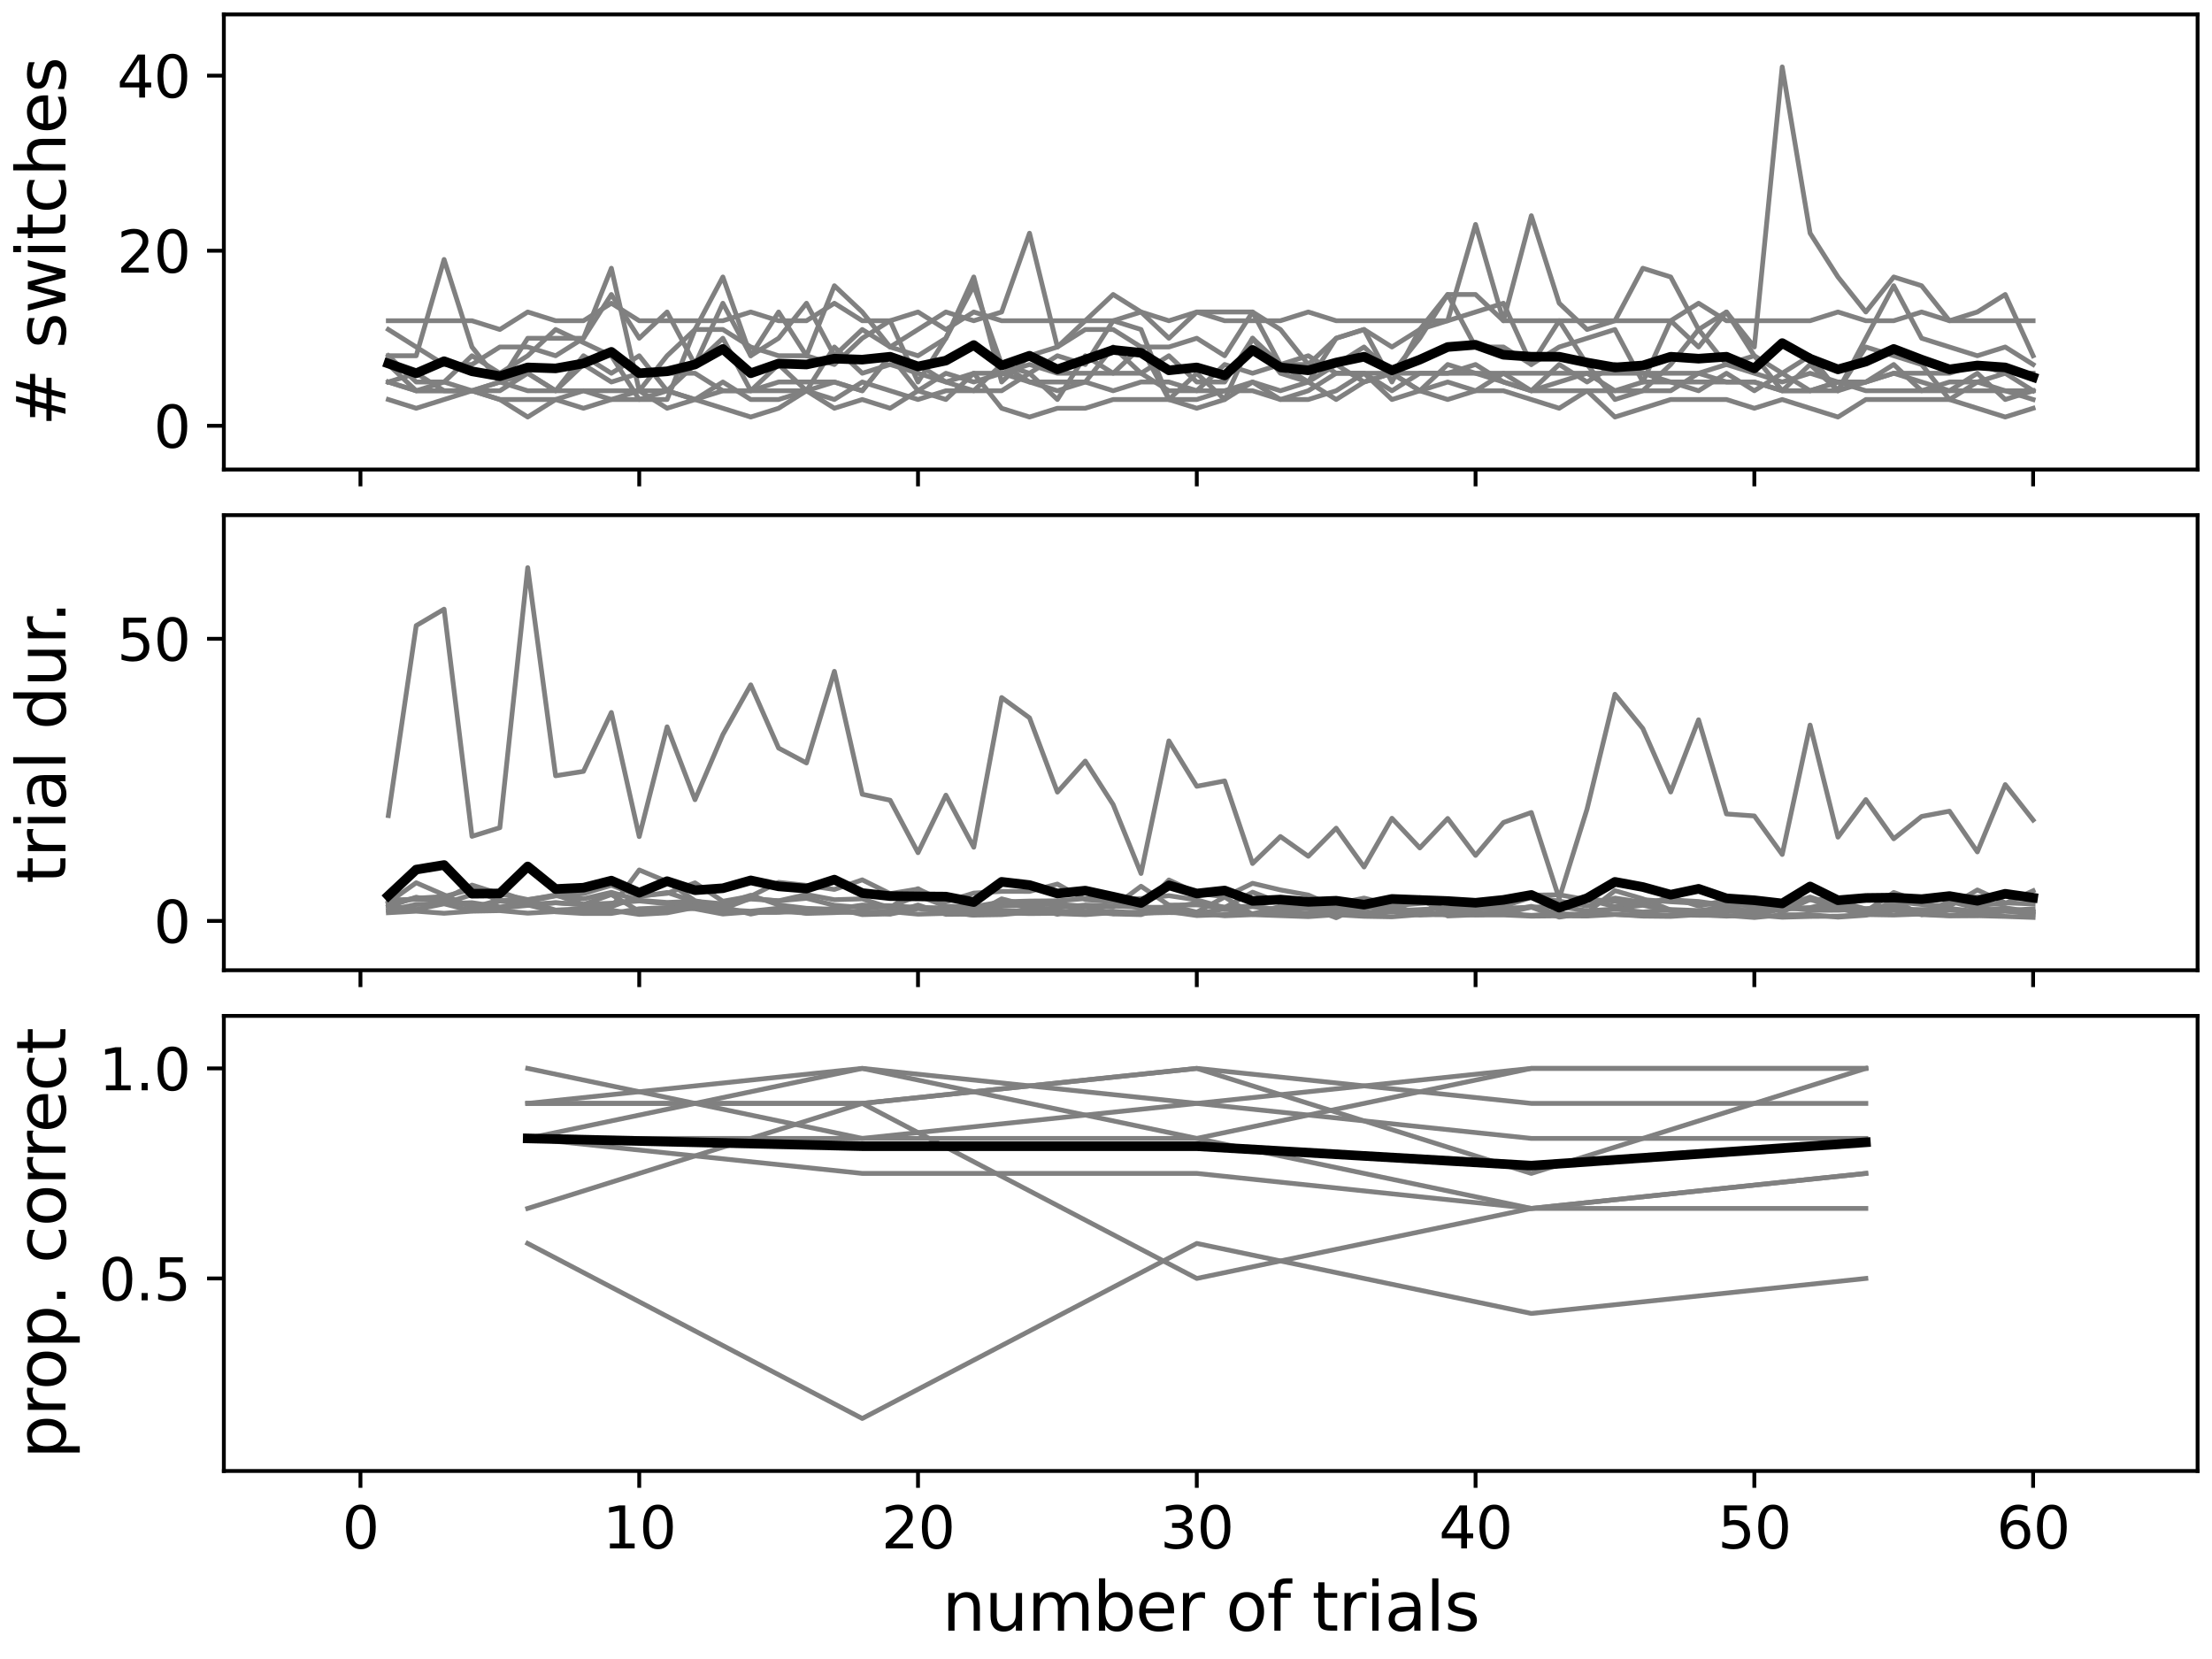<?xml version="1.0" encoding="utf-8" standalone="no"?>
<!DOCTYPE svg PUBLIC "-//W3C//DTD SVG 1.1//EN"
  "http://www.w3.org/Graphics/SVG/1.1/DTD/svg11.dtd">
<svg xmlns:xlink="http://www.w3.org/1999/xlink" width="460.8pt" height="345.6pt" viewBox="0 0 460.8 345.6" xmlns="http://www.w3.org/2000/svg" version="1.1">
 <defs>
  <style type="text/css">*{stroke-linejoin: round; stroke-linecap: butt}</style>
 </defs>
 <g id="figure_1">
  <g id="patch_1">
   <path d="M 0 345.6 
L 460.8 345.6 
L 460.8 0 
L 0 0 
z
" style="fill: #ffffff"/>
  </g>
  <g id="axes_1">
   <g id="patch_2">
    <path d="M 46.633 97.812 
L 457.8 97.812 
L 457.8 3 
L 46.633 3 
z
" style="fill: #ffffff"/>
   </g>
   <g id="matplotlib.axis_1">
    <g id="xtick_1">
     <g id="line2d_1">
      <defs>
       <path id="m49afbc1cdd" d="M 0 0 
L 0 3.5 
" style="stroke: #000000; stroke-width: 0.8"/>
      </defs>
      <g>
       <use xlink:href="#m49afbc1cdd" x="75.09" y="97.812" style="stroke: #000000; stroke-width: 0.8"/>
      </g>
     </g>
    </g>
    <g id="xtick_2">
     <g id="line2d_2">
      <g>
       <use xlink:href="#m49afbc1cdd" x="133.164" y="97.812" style="stroke: #000000; stroke-width: 0.8"/>
      </g>
     </g>
    </g>
    <g id="xtick_3">
     <g id="line2d_3">
      <g>
       <use xlink:href="#m49afbc1cdd" x="191.238" y="97.812" style="stroke: #000000; stroke-width: 0.8"/>
      </g>
     </g>
    </g>
    <g id="xtick_4">
     <g id="line2d_4">
      <g>
       <use xlink:href="#m49afbc1cdd" x="249.313" y="97.812" style="stroke: #000000; stroke-width: 0.8"/>
      </g>
     </g>
    </g>
    <g id="xtick_5">
     <g id="line2d_5">
      <g>
       <use xlink:href="#m49afbc1cdd" x="307.387" y="97.812" style="stroke: #000000; stroke-width: 0.8"/>
      </g>
     </g>
    </g>
    <g id="xtick_6">
     <g id="line2d_6">
      <g>
       <use xlink:href="#m49afbc1cdd" x="365.462" y="97.812" style="stroke: #000000; stroke-width: 0.8"/>
      </g>
     </g>
    </g>
    <g id="xtick_7">
     <g id="line2d_7">
      <g>
       <use xlink:href="#m49afbc1cdd" x="423.536" y="97.812" style="stroke: #000000; stroke-width: 0.8"/>
      </g>
     </g>
    </g>
   </g>
   <g id="matplotlib.axis_2">
    <g id="ytick_1">
     <g id="line2d_8">
      <defs>
       <path id="m94f5473ba2" d="M 0 0 
L -3.5 0 
" style="stroke: #000000; stroke-width: 0.8"/>
      </defs>
      <g>
       <use xlink:href="#m94f5473ba2" x="46.633" y="88.696" style="stroke: #000000; stroke-width: 0.8"/>
      </g>
     </g>
     <g id="text_1">
      <!-- 0 -->
      <g transform="translate(31.998 93.255) scale(0.12 -0.12)">
       <defs>
        <path id="DejaVuSans-30" d="M 2034 4250 
Q 1547 4250 1301 3770 
Q 1056 3291 1056 2328 
Q 1056 1369 1301 889 
Q 1547 409 2034 409 
Q 2525 409 2770 889 
Q 3016 1369 3016 2328 
Q 3016 3291 2770 3770 
Q 2525 4250 2034 4250 
z
M 2034 4750 
Q 2819 4750 3233 4129 
Q 3647 3509 3647 2328 
Q 3647 1150 3233 529 
Q 2819 -91 2034 -91 
Q 1250 -91 836 529 
Q 422 1150 422 2328 
Q 422 3509 836 4129 
Q 1250 4750 2034 4750 
z
" transform="scale(0.016)"/>
       </defs>
       <use xlink:href="#DejaVuSans-30"/>
      </g>
     </g>
    </g>
    <g id="ytick_2">
     <g id="line2d_9">
      <g>
       <use xlink:href="#m94f5473ba2" x="46.633" y="52.229" style="stroke: #000000; stroke-width: 0.8"/>
      </g>
     </g>
     <g id="text_2">
      <!-- 20 -->
      <g transform="translate(24.363 56.789) scale(0.12 -0.12)">
       <defs>
        <path id="DejaVuSans-32" d="M 1228 531 
L 3431 531 
L 3431 0 
L 469 0 
L 469 531 
Q 828 903 1448 1529 
Q 2069 2156 2228 2338 
Q 2531 2678 2651 2914 
Q 2772 3150 2772 3378 
Q 2772 3750 2511 3984 
Q 2250 4219 1831 4219 
Q 1534 4219 1204 4116 
Q 875 4013 500 3803 
L 500 4441 
Q 881 4594 1212 4672 
Q 1544 4750 1819 4750 
Q 2544 4750 2975 4387 
Q 3406 4025 3406 3419 
Q 3406 3131 3298 2873 
Q 3191 2616 2906 2266 
Q 2828 2175 2409 1742 
Q 1991 1309 1228 531 
z
" transform="scale(0.016)"/>
       </defs>
       <use xlink:href="#DejaVuSans-32"/>
       <use xlink:href="#DejaVuSans-30" x="63.623"/>
      </g>
     </g>
    </g>
    <g id="ytick_3">
     <g id="line2d_10">
      <g>
       <use xlink:href="#m94f5473ba2" x="46.633" y="15.763" style="stroke: #000000; stroke-width: 0.8"/>
      </g>
     </g>
     <g id="text_3">
      <!-- 40 -->
      <g transform="translate(24.363 20.322) scale(0.12 -0.12)">
       <defs>
        <path id="DejaVuSans-34" d="M 2419 4116 
L 825 1625 
L 2419 1625 
L 2419 4116 
z
M 2253 4666 
L 3047 4666 
L 3047 1625 
L 3713 1625 
L 3713 1100 
L 3047 1100 
L 3047 0 
L 2419 0 
L 2419 1100 
L 313 1100 
L 313 1709 
L 2253 4666 
z
" transform="scale(0.016)"/>
       </defs>
       <use xlink:href="#DejaVuSans-34"/>
       <use xlink:href="#DejaVuSans-30" x="63.623"/>
      </g>
     </g>
    </g>
    <g id="text_4">
     <!-- # switches -->
     <g transform="translate(13.638 88.796) rotate(-90) scale(0.14 -0.14)">
      <defs>
       <path id="DejaVuSans-23" d="M 3272 2816 
L 2363 2816 
L 2100 1772 
L 3016 1772 
L 3272 2816 
z
M 2803 4594 
L 2478 3297 
L 3391 3297 
L 3719 4594 
L 4219 4594 
L 3897 3297 
L 4872 3297 
L 4872 2816 
L 3775 2816 
L 3519 1772 
L 4513 1772 
L 4513 1294 
L 3397 1294 
L 3072 0 
L 2572 0 
L 2894 1294 
L 1978 1294 
L 1656 0 
L 1153 0 
L 1478 1294 
L 494 1294 
L 494 1772 
L 1594 1772 
L 1856 2816 
L 850 2816 
L 850 3297 
L 1978 3297 
L 2297 4594 
L 2803 4594 
z
" transform="scale(0.016)"/>
       <path id="DejaVuSans-20" transform="scale(0.016)"/>
       <path id="DejaVuSans-73" d="M 2834 3397 
L 2834 2853 
Q 2591 2978 2328 3040 
Q 2066 3103 1784 3103 
Q 1356 3103 1142 2972 
Q 928 2841 928 2578 
Q 928 2378 1081 2264 
Q 1234 2150 1697 2047 
L 1894 2003 
Q 2506 1872 2764 1633 
Q 3022 1394 3022 966 
Q 3022 478 2636 193 
Q 2250 -91 1575 -91 
Q 1294 -91 989 -36 
Q 684 19 347 128 
L 347 722 
Q 666 556 975 473 
Q 1284 391 1588 391 
Q 1994 391 2212 530 
Q 2431 669 2431 922 
Q 2431 1156 2273 1281 
Q 2116 1406 1581 1522 
L 1381 1569 
Q 847 1681 609 1914 
Q 372 2147 372 2553 
Q 372 3047 722 3315 
Q 1072 3584 1716 3584 
Q 2034 3584 2315 3537 
Q 2597 3491 2834 3397 
z
" transform="scale(0.016)"/>
       <path id="DejaVuSans-77" d="M 269 3500 
L 844 3500 
L 1563 769 
L 2278 3500 
L 2956 3500 
L 3675 769 
L 4391 3500 
L 4966 3500 
L 4050 0 
L 3372 0 
L 2619 2869 
L 1863 0 
L 1184 0 
L 269 3500 
z
" transform="scale(0.016)"/>
       <path id="DejaVuSans-69" d="M 603 3500 
L 1178 3500 
L 1178 0 
L 603 0 
L 603 3500 
z
M 603 4863 
L 1178 4863 
L 1178 4134 
L 603 4134 
L 603 4863 
z
" transform="scale(0.016)"/>
       <path id="DejaVuSans-74" d="M 1172 4494 
L 1172 3500 
L 2356 3500 
L 2356 3053 
L 1172 3053 
L 1172 1153 
Q 1172 725 1289 603 
Q 1406 481 1766 481 
L 2356 481 
L 2356 0 
L 1766 0 
Q 1100 0 847 248 
Q 594 497 594 1153 
L 594 3053 
L 172 3053 
L 172 3500 
L 594 3500 
L 594 4494 
L 1172 4494 
z
" transform="scale(0.016)"/>
       <path id="DejaVuSans-63" d="M 3122 3366 
L 3122 2828 
Q 2878 2963 2633 3030 
Q 2388 3097 2138 3097 
Q 1578 3097 1268 2742 
Q 959 2388 959 1747 
Q 959 1106 1268 751 
Q 1578 397 2138 397 
Q 2388 397 2633 464 
Q 2878 531 3122 666 
L 3122 134 
Q 2881 22 2623 -34 
Q 2366 -91 2075 -91 
Q 1284 -91 818 406 
Q 353 903 353 1747 
Q 353 2603 823 3093 
Q 1294 3584 2113 3584 
Q 2378 3584 2631 3529 
Q 2884 3475 3122 3366 
z
" transform="scale(0.016)"/>
       <path id="DejaVuSans-68" d="M 3513 2113 
L 3513 0 
L 2938 0 
L 2938 2094 
Q 2938 2591 2744 2837 
Q 2550 3084 2163 3084 
Q 1697 3084 1428 2787 
Q 1159 2491 1159 1978 
L 1159 0 
L 581 0 
L 581 4863 
L 1159 4863 
L 1159 2956 
Q 1366 3272 1645 3428 
Q 1925 3584 2291 3584 
Q 2894 3584 3203 3211 
Q 3513 2838 3513 2113 
z
" transform="scale(0.016)"/>
       <path id="DejaVuSans-65" d="M 3597 1894 
L 3597 1613 
L 953 1613 
Q 991 1019 1311 708 
Q 1631 397 2203 397 
Q 2534 397 2845 478 
Q 3156 559 3463 722 
L 3463 178 
Q 3153 47 2828 -22 
Q 2503 -91 2169 -91 
Q 1331 -91 842 396 
Q 353 884 353 1716 
Q 353 2575 817 3079 
Q 1281 3584 2069 3584 
Q 2775 3584 3186 3129 
Q 3597 2675 3597 1894 
z
M 3022 2063 
Q 3016 2534 2758 2815 
Q 2500 3097 2075 3097 
Q 1594 3097 1305 2825 
Q 1016 2553 972 2059 
L 3022 2063 
z
" transform="scale(0.016)"/>
      </defs>
      <use xlink:href="#DejaVuSans-23"/>
      <use xlink:href="#DejaVuSans-20" x="83.789"/>
      <use xlink:href="#DejaVuSans-73" x="115.576"/>
      <use xlink:href="#DejaVuSans-77" x="167.676"/>
      <use xlink:href="#DejaVuSans-69" x="249.463"/>
      <use xlink:href="#DejaVuSans-74" x="277.246"/>
      <use xlink:href="#DejaVuSans-63" x="316.455"/>
      <use xlink:href="#DejaVuSans-68" x="371.436"/>
      <use xlink:href="#DejaVuSans-65" x="434.814"/>
      <use xlink:href="#DejaVuSans-73" x="496.338"/>
     </g>
    </g>
   </g>
   <g id="line2d_11">
    <path d="M 80.897 79.579 
L 86.705 81.402 
L 92.512 79.579 
L 98.32 81.402 
L 104.127 83.226 
L 109.934 83.226 
L 115.742 83.226 
L 121.549 81.402 
L 127.357 83.226 
L 133.164 83.226 
L 138.972 81.402 
L 144.779 83.226 
L 150.586 79.579 
L 156.394 83.226 
L 162.201 83.226 
L 168.009 81.402 
L 173.816 83.226 
L 179.624 79.579 
L 185.431 81.402 
L 191.238 83.226 
L 197.046 81.402 
L 202.853 81.402 
L 208.661 81.402 
L 214.468 77.756 
L 220.276 83.226 
L 226.083 74.109 
L 231.891 77.756 
L 237.698 72.286 
L 243.505 83.226 
L 249.313 83.226 
L 255.12 81.402 
L 260.928 81.402 
L 266.735 83.226 
L 272.543 81.402 
L 278.35 77.756 
L 284.157 77.756 
L 289.965 81.402 
L 295.772 77.756 
L 301.58 77.756 
L 307.387 75.932 
L 313.195 79.579 
L 319.002 81.402 
L 324.809 75.932 
L 330.617 79.579 
L 336.424 75.932 
L 342.232 77.756 
L 348.039 79.579 
L 353.847 79.579 
L 359.654 79.579 
L 365.462 79.579 
L 371.269 81.402 
L 377.076 81.402 
L 382.884 81.402 
L 388.691 79.579 
L 394.499 77.756 
L 400.306 79.579 
L 406.114 81.402 
L 411.921 77.756 
L 417.728 83.226 
L 423.536 81.402 
" clip-path="url(#pf8bddb7f54)" style="fill: none; stroke: #808080; stroke-linecap: square"/>
   </g>
   <g id="line2d_12">
    <path d="M 80.897 75.932 
L 86.705 81.402 
L 98.32 81.402 
L 104.127 79.579 
L 109.934 81.402 
L 115.742 81.402 
L 121.549 74.109 
L 127.357 77.756 
L 133.164 74.109 
L 138.972 81.402 
L 144.779 75.932 
L 150.586 70.462 
L 156.394 81.402 
L 162.201 81.402 
L 168.009 81.402 
L 173.816 79.579 
L 179.624 81.402 
L 185.431 74.109 
L 191.238 81.402 
L 197.046 77.756 
L 202.853 79.579 
L 208.661 77.756 
L 214.468 79.579 
L 220.276 81.402 
L 226.083 79.579 
L 231.891 72.286 
L 237.698 77.756 
L 243.505 74.109 
L 249.313 79.579 
L 255.12 79.579 
L 260.928 70.462 
L 266.735 75.932 
L 272.543 79.579 
L 278.35 75.932 
L 284.157 79.579 
L 289.965 77.756 
L 295.772 81.402 
L 301.58 75.932 
L 307.387 77.756 
L 313.195 79.579 
L 319.002 81.402 
L 324.809 79.579 
L 330.617 77.756 
L 336.424 81.402 
L 342.232 79.579 
L 348.039 79.579 
L 353.847 81.402 
L 359.654 77.756 
L 365.462 81.402 
L 371.269 77.756 
L 377.076 81.402 
L 382.884 79.579 
L 388.691 81.402 
L 394.499 81.402 
L 400.306 81.402 
L 406.114 79.579 
L 411.921 79.579 
L 417.728 81.402 
L 423.536 83.226 
" clip-path="url(#pf8bddb7f54)" style="fill: none; stroke: #808080; stroke-linecap: square"/>
   </g>
   <g id="line2d_13">
    <path d="M 80.897 74.109 
L 86.705 79.579 
L 92.512 79.579 
L 98.32 74.109 
L 104.127 77.756 
L 109.934 74.109 
L 115.742 68.639 
L 127.357 74.109 
L 133.164 83.226 
L 138.972 83.226 
L 144.779 68.639 
L 150.586 68.639 
L 156.394 72.286 
L 162.201 74.109 
L 168.009 74.109 
L 173.816 75.932 
L 179.624 70.462 
L 185.431 66.816 
L 191.238 79.579 
L 197.046 70.462 
L 202.853 59.523 
L 208.661 75.932 
L 214.468 77.756 
L 220.276 74.109 
L 226.083 75.932 
L 231.891 66.816 
L 237.698 68.639 
L 243.505 83.226 
L 249.313 77.756 
L 255.12 83.226 
L 260.928 70.462 
L 266.735 77.756 
L 272.543 79.579 
L 278.35 70.462 
L 284.157 68.639 
L 289.965 79.579 
L 295.772 68.639 
L 301.58 66.816 
L 313.195 63.169 
L 319.002 75.932 
L 324.809 66.816 
L 330.617 75.932 
L 336.424 83.226 
L 342.232 81.402 
L 348.039 75.932 
L 353.847 68.639 
L 359.654 75.932 
L 365.462 74.109 
L 371.269 81.402 
L 377.076 75.932 
L 382.884 81.402 
L 388.691 72.286 
L 394.499 74.109 
L 400.306 75.932 
L 406.114 83.226 
L 411.921 79.579 
L 417.728 77.756 
L 423.536 81.402 
" clip-path="url(#pf8bddb7f54)" style="fill: none; stroke: #808080; stroke-linecap: square"/>
   </g>
   <g id="line2d_14">
    <path d="M 80.897 74.109 
L 86.705 74.109 
L 92.512 54.053 
L 98.32 72.286 
L 104.127 79.579 
L 109.934 70.462 
L 115.742 70.462 
L 121.549 70.462 
L 127.357 61.346 
L 133.164 70.462 
L 138.972 64.993 
L 144.779 75.932 
L 150.586 63.169 
L 156.394 74.109 
L 162.201 64.993 
L 168.009 74.109 
L 173.816 59.523 
L 179.624 64.993 
L 185.431 72.286 
L 191.238 74.109 
L 197.046 70.462 
L 202.853 57.699 
L 208.661 79.579 
L 214.468 74.109 
L 220.276 72.286 
L 226.083 68.639 
L 231.891 68.639 
L 237.698 72.286 
L 243.505 72.286 
L 249.313 70.462 
L 255.12 74.109 
L 260.928 64.993 
L 266.735 75.932 
L 272.543 75.932 
L 278.35 75.932 
L 284.157 72.286 
L 289.965 77.756 
L 295.772 70.462 
L 301.58 61.346 
L 307.387 72.286 
L 313.195 72.286 
L 319.002 75.932 
L 324.809 72.286 
L 330.617 70.462 
L 336.424 68.639 
L 342.232 79.579 
L 348.039 66.816 
L 353.847 72.286 
L 359.654 64.993 
L 365.462 74.109 
L 371.269 77.756 
L 377.076 74.109 
L 382.884 81.402 
L 388.691 70.462 
L 394.499 59.523 
L 400.306 70.462 
L 406.114 72.286 
L 411.921 74.109 
L 417.728 72.286 
L 423.536 75.932 
" clip-path="url(#pf8bddb7f54)" style="fill: none; stroke: #808080; stroke-linecap: square"/>
   </g>
   <g id="line2d_15">
    <path d="M 80.897 79.579 
L 86.705 77.756 
L 92.512 81.402 
L 98.32 81.402 
L 104.127 79.579 
L 109.934 77.756 
L 115.742 81.402 
L 121.549 75.932 
L 127.357 79.579 
L 133.164 77.756 
L 138.972 77.756 
L 144.779 77.756 
L 150.586 81.402 
L 156.394 81.402 
L 162.201 75.932 
L 168.009 81.402 
L 173.816 72.286 
L 179.624 77.756 
L 185.431 75.932 
L 191.238 77.756 
L 197.046 79.579 
L 202.853 77.756 
L 208.661 77.756 
L 214.468 75.932 
L 220.276 77.756 
L 226.083 77.756 
L 231.891 77.756 
L 237.698 77.756 
L 243.505 81.402 
L 249.313 81.402 
L 255.12 75.932 
L 260.928 77.756 
L 266.735 75.932 
L 272.543 74.109 
L 278.35 77.756 
L 284.157 77.756 
L 289.965 77.756 
L 295.772 77.756 
L 301.58 77.756 
L 307.387 77.756 
L 313.195 77.756 
L 319.002 77.756 
L 324.809 77.756 
L 330.617 77.756 
L 336.424 77.756 
L 342.232 77.756 
L 348.039 77.756 
L 353.847 77.756 
L 359.654 75.932 
L 365.462 77.756 
L 371.269 79.579 
L 377.076 77.756 
L 382.884 79.579 
L 388.691 79.579 
L 394.499 77.756 
L 400.306 77.756 
L 406.114 77.756 
L 411.921 75.932 
L 417.728 77.756 
L 423.536 77.756 
" clip-path="url(#pf8bddb7f54)" style="fill: none; stroke: #808080; stroke-linecap: square"/>
   </g>
   <g id="line2d_16">
    <path d="M 80.897 66.816 
L 86.705 66.816 
L 92.512 66.816 
L 98.32 66.816 
L 104.127 68.639 
L 109.934 64.993 
L 115.742 66.816 
L 121.549 66.816 
L 127.357 63.169 
L 133.164 66.816 
L 138.972 66.816 
L 144.779 66.816 
L 150.586 66.816 
L 156.394 64.993 
L 162.201 66.816 
L 168.009 66.816 
L 173.816 63.169 
L 179.624 66.816 
L 185.431 66.816 
L 191.238 64.993 
L 197.046 68.639 
L 202.853 64.993 
L 208.661 66.816 
L 214.468 66.816 
L 220.276 66.816 
L 226.083 66.816 
L 231.891 66.816 
L 237.698 64.993 
L 243.505 66.816 
L 249.313 64.993 
L 255.12 66.816 
L 260.928 66.816 
L 266.735 66.816 
L 272.543 64.993 
L 278.35 66.816 
L 284.157 66.816 
L 289.965 66.816 
L 295.772 66.816 
L 301.58 66.816 
L 307.387 46.76 
L 313.195 66.816 
L 319.002 66.816 
L 324.809 66.816 
L 330.617 66.816 
L 336.424 66.816 
L 342.232 66.816 
L 348.039 66.816 
L 353.847 63.169 
L 359.654 66.816 
L 365.462 66.816 
L 371.269 66.816 
L 377.076 66.816 
L 382.884 64.993 
L 388.691 66.816 
L 394.499 66.816 
L 400.306 64.993 
L 406.114 66.816 
L 411.921 66.816 
L 417.728 66.816 
L 423.536 66.816 
" clip-path="url(#pf8bddb7f54)" style="fill: none; stroke: #808080; stroke-linecap: square"/>
   </g>
   <g id="line2d_17">
    <path d="M 80.897 79.579 
L 86.705 81.402 
L 92.512 81.402 
L 98.32 81.402 
L 104.127 81.402 
L 109.934 77.756 
L 115.742 81.402 
L 121.549 81.402 
L 127.357 81.402 
L 133.164 81.402 
L 138.972 81.402 
L 144.779 83.226 
L 150.586 81.402 
L 156.394 81.402 
L 162.201 79.579 
L 168.009 79.579 
L 173.816 79.579 
L 179.624 81.402 
L 185.431 74.109 
L 191.238 75.932 
L 197.046 79.579 
L 202.853 81.402 
L 208.661 75.932 
L 214.468 79.579 
L 220.276 79.579 
L 226.083 79.579 
L 231.891 81.402 
L 237.698 79.579 
L 243.505 79.579 
L 249.313 81.402 
L 255.12 81.402 
L 260.928 79.579 
L 266.735 81.402 
L 272.543 79.579 
L 278.35 83.226 
L 284.157 79.579 
L 289.965 77.756 
L 295.772 81.402 
L 301.58 79.579 
L 307.387 81.402 
L 313.195 77.756 
L 319.002 81.402 
L 324.809 81.402 
L 330.617 81.402 
L 336.424 81.402 
L 342.232 81.402 
L 348.039 81.402 
L 353.847 77.756 
L 359.654 79.579 
L 365.462 79.579 
L 371.269 81.402 
L 377.076 81.402 
L 382.884 79.579 
L 388.691 79.579 
L 394.499 75.932 
L 400.306 81.402 
L 406.114 81.402 
L 411.921 81.402 
L 417.728 81.402 
L 423.536 81.402 
" clip-path="url(#pf8bddb7f54)" style="fill: none; stroke: #808080; stroke-linecap: square"/>
   </g>
   <g id="line2d_18">
    <path d="M 80.897 68.639 
L 86.705 72.286 
L 92.512 75.932 
L 98.32 75.932 
L 104.127 72.286 
L 109.934 72.286 
L 115.742 74.109 
L 121.549 70.462 
L 127.357 55.876 
L 133.164 81.402 
L 138.972 74.109 
L 144.779 68.639 
L 150.586 57.699 
L 156.394 74.109 
L 162.201 70.462 
L 168.009 63.169 
L 173.816 74.109 
L 179.624 68.639 
L 185.431 72.286 
L 191.238 68.639 
L 197.046 64.993 
L 202.853 66.816 
L 208.661 64.993 
L 214.468 48.583 
L 220.276 72.286 
L 226.083 66.816 
L 231.891 61.346 
L 237.698 64.993 
L 243.505 70.462 
L 249.313 64.993 
L 260.928 64.993 
L 266.735 68.639 
L 272.543 75.932 
L 278.35 70.462 
L 284.157 68.639 
L 289.965 72.286 
L 295.772 68.639 
L 301.58 61.346 
L 307.387 61.346 
L 313.195 66.816 
L 319.002 44.936 
L 324.809 63.169 
L 330.617 68.639 
L 336.424 66.816 
L 342.232 55.876 
L 348.039 57.699 
L 353.847 68.639 
L 359.654 64.993 
L 365.462 72.286 
L 371.269 13.94 
L 377.076 48.583 
L 382.884 57.699 
L 388.691 64.993 
L 394.499 57.699 
L 400.306 59.523 
L 406.114 66.816 
L 411.921 64.993 
L 417.728 61.346 
L 423.536 74.109 
" clip-path="url(#pf8bddb7f54)" style="fill: none; stroke: #808080; stroke-linecap: square"/>
   </g>
   <g id="line2d_19">
    <path d="M 80.897 83.226 
L 86.705 85.049 
L 92.512 83.226 
L 98.32 81.402 
L 104.127 83.226 
L 109.934 86.872 
L 115.742 83.226 
L 121.549 85.049 
L 127.357 83.226 
L 133.164 81.402 
L 138.972 85.049 
L 144.779 83.226 
L 150.586 85.049 
L 156.394 86.872 
L 162.201 85.049 
L 168.009 81.402 
L 173.816 85.049 
L 179.624 83.226 
L 185.431 85.049 
L 191.238 81.402 
L 197.046 83.226 
L 202.853 77.756 
L 208.661 85.049 
L 214.468 86.872 
L 220.276 85.049 
L 226.083 85.049 
L 231.891 83.226 
L 237.698 83.226 
L 243.505 83.226 
L 249.313 85.049 
L 255.12 83.226 
L 260.928 79.579 
L 266.735 83.226 
L 272.543 83.226 
L 278.35 81.402 
L 284.157 77.756 
L 289.965 83.226 
L 295.772 81.402 
L 301.58 83.226 
L 307.387 81.402 
L 313.195 81.402 
L 319.002 83.226 
L 324.809 85.049 
L 330.617 81.402 
L 336.424 86.872 
L 342.232 85.049 
L 348.039 83.226 
L 353.847 83.226 
L 359.654 83.226 
L 365.462 85.049 
L 371.269 83.226 
L 377.076 85.049 
L 382.884 86.872 
L 388.691 83.226 
L 394.499 83.226 
L 400.306 83.226 
L 406.114 83.226 
L 411.921 85.049 
L 417.728 86.872 
L 423.536 85.049 
" clip-path="url(#pf8bddb7f54)" style="fill: none; stroke: #808080; stroke-linecap: square"/>
   </g>
   <g id="line2d_20">
    <path d="M 80.897 75.73 
L 86.705 77.756 
L 92.512 75.249 
L 98.32 77.351 
L 104.127 78.363 
L 109.934 76.54 
L 115.742 76.743 
L 121.549 75.704 
L 127.357 73.299 
L 133.164 77.756 
L 138.972 77.351 
L 144.779 75.932 
L 150.586 72.691 
L 156.394 77.756 
L 162.201 75.73 
L 168.009 75.932 
L 173.816 74.717 
L 179.624 74.919 
L 185.431 74.312 
L 191.238 76.338 
L 197.046 75.122 
L 202.853 71.881 
L 208.661 76.135 
L 214.468 74.109 
L 220.276 76.945 
L 226.083 74.919 
L 231.891 72.894 
L 237.698 73.501 
L 243.505 77.148 
L 249.313 76.54 
L 255.12 78.212 
L 260.928 72.894 
L 266.735 76.54 
L 272.543 77.148 
L 278.35 75.527 
L 284.157 74.312 
L 289.965 77.148 
L 295.772 74.919 
L 301.58 72.286 
L 307.387 71.83 
L 313.195 73.907 
L 319.002 74.312 
L 324.809 74.312 
L 330.617 75.527 
L 336.424 76.54 
L 342.232 76.135 
L 348.039 74.312 
L 353.847 74.717 
L 359.654 74.312 
L 365.462 76.743 
L 371.269 71.475 
L 377.076 74.717 
L 382.884 76.945 
L 388.691 75.325 
L 394.499 72.691 
L 400.306 74.919 
L 406.114 76.945 
L 411.921 76.135 
L 417.728 76.54 
L 423.536 78.566 
" clip-path="url(#pf8bddb7f54)" style="fill: none; stroke: #000000; stroke-width: 2; stroke-linecap: square"/>
   </g>
   <g id="patch_3">
    <path d="M 46.633 97.812 
L 46.633 3 
" style="fill: none; stroke: #000000; stroke-width: 0.8; stroke-linejoin: miter; stroke-linecap: square"/>
   </g>
   <g id="patch_4">
    <path d="M 457.8 97.812 
L 457.8 3 
" style="fill: none; stroke: #000000; stroke-width: 0.8; stroke-linejoin: miter; stroke-linecap: square"/>
   </g>
   <g id="patch_5">
    <path d="M 46.633 97.812 
L 457.8 97.812 
" style="fill: none; stroke: #000000; stroke-width: 0.8; stroke-linejoin: miter; stroke-linecap: square"/>
   </g>
   <g id="patch_6">
    <path d="M 46.633 3 
L 457.8 3 
" style="fill: none; stroke: #000000; stroke-width: 0.8; stroke-linejoin: miter; stroke-linecap: square"/>
   </g>
  </g>
  <g id="axes_2">
   <g id="patch_7">
    <path d="M 46.633 202.124 
L 457.8 202.124 
L 457.8 107.313 
L 46.633 107.313 
z
" style="fill: #ffffff"/>
   </g>
   <g id="matplotlib.axis_3">
    <g id="xtick_8">
     <g id="line2d_21">
      <g>
       <use xlink:href="#m49afbc1cdd" x="75.09" y="202.124" style="stroke: #000000; stroke-width: 0.8"/>
      </g>
     </g>
    </g>
    <g id="xtick_9">
     <g id="line2d_22">
      <g>
       <use xlink:href="#m49afbc1cdd" x="133.164" y="202.124" style="stroke: #000000; stroke-width: 0.8"/>
      </g>
     </g>
    </g>
    <g id="xtick_10">
     <g id="line2d_23">
      <g>
       <use xlink:href="#m49afbc1cdd" x="191.238" y="202.124" style="stroke: #000000; stroke-width: 0.8"/>
      </g>
     </g>
    </g>
    <g id="xtick_11">
     <g id="line2d_24">
      <g>
       <use xlink:href="#m49afbc1cdd" x="249.313" y="202.124" style="stroke: #000000; stroke-width: 0.8"/>
      </g>
     </g>
    </g>
    <g id="xtick_12">
     <g id="line2d_25">
      <g>
       <use xlink:href="#m49afbc1cdd" x="307.387" y="202.124" style="stroke: #000000; stroke-width: 0.8"/>
      </g>
     </g>
    </g>
    <g id="xtick_13">
     <g id="line2d_26">
      <g>
       <use xlink:href="#m49afbc1cdd" x="365.462" y="202.124" style="stroke: #000000; stroke-width: 0.8"/>
      </g>
     </g>
    </g>
    <g id="xtick_14">
     <g id="line2d_27">
      <g>
       <use xlink:href="#m49afbc1cdd" x="423.536" y="202.124" style="stroke: #000000; stroke-width: 0.8"/>
      </g>
     </g>
    </g>
   </g>
   <g id="matplotlib.axis_4">
    <g id="ytick_4">
     <g id="line2d_28">
      <g>
       <use xlink:href="#m94f5473ba2" x="46.633" y="191.846" style="stroke: #000000; stroke-width: 0.8"/>
      </g>
     </g>
     <g id="text_5">
      <!-- 0 -->
      <g transform="translate(31.998 196.405) scale(0.12 -0.12)">
       <use xlink:href="#DejaVuSans-30"/>
      </g>
     </g>
    </g>
    <g id="ytick_5">
     <g id="line2d_29">
      <g>
       <use xlink:href="#m94f5473ba2" x="46.633" y="133.074" style="stroke: #000000; stroke-width: 0.8"/>
      </g>
     </g>
     <g id="text_6">
      <!-- 50 -->
      <g transform="translate(24.363 137.634) scale(0.12 -0.12)">
       <defs>
        <path id="DejaVuSans-35" d="M 691 4666 
L 3169 4666 
L 3169 4134 
L 1269 4134 
L 1269 2991 
Q 1406 3038 1543 3061 
Q 1681 3084 1819 3084 
Q 2600 3084 3056 2656 
Q 3513 2228 3513 1497 
Q 3513 744 3044 326 
Q 2575 -91 1722 -91 
Q 1428 -91 1123 -41 
Q 819 9 494 109 
L 494 744 
Q 775 591 1075 516 
Q 1375 441 1709 441 
Q 2250 441 2565 725 
Q 2881 1009 2881 1497 
Q 2881 1984 2565 2268 
Q 2250 2553 1709 2553 
Q 1456 2553 1204 2497 
Q 953 2441 691 2322 
L 691 4666 
z
" transform="scale(0.016)"/>
       </defs>
       <use xlink:href="#DejaVuSans-35"/>
       <use xlink:href="#DejaVuSans-30" x="63.623"/>
      </g>
     </g>
    </g>
    <g id="text_7">
     <!-- trial dur. -->
     <g transform="translate(13.638 184.088) rotate(-90) scale(0.14 -0.14)">
      <defs>
       <path id="DejaVuSans-72" d="M 2631 2963 
Q 2534 3019 2420 3045 
Q 2306 3072 2169 3072 
Q 1681 3072 1420 2755 
Q 1159 2438 1159 1844 
L 1159 0 
L 581 0 
L 581 3500 
L 1159 3500 
L 1159 2956 
Q 1341 3275 1631 3429 
Q 1922 3584 2338 3584 
Q 2397 3584 2469 3576 
Q 2541 3569 2628 3553 
L 2631 2963 
z
" transform="scale(0.016)"/>
       <path id="DejaVuSans-61" d="M 2194 1759 
Q 1497 1759 1228 1600 
Q 959 1441 959 1056 
Q 959 750 1161 570 
Q 1363 391 1709 391 
Q 2188 391 2477 730 
Q 2766 1069 2766 1631 
L 2766 1759 
L 2194 1759 
z
M 3341 1997 
L 3341 0 
L 2766 0 
L 2766 531 
Q 2569 213 2275 61 
Q 1981 -91 1556 -91 
Q 1019 -91 701 211 
Q 384 513 384 1019 
Q 384 1609 779 1909 
Q 1175 2209 1959 2209 
L 2766 2209 
L 2766 2266 
Q 2766 2663 2505 2880 
Q 2244 3097 1772 3097 
Q 1472 3097 1187 3025 
Q 903 2953 641 2809 
L 641 3341 
Q 956 3463 1253 3523 
Q 1550 3584 1831 3584 
Q 2591 3584 2966 3190 
Q 3341 2797 3341 1997 
z
" transform="scale(0.016)"/>
       <path id="DejaVuSans-6c" d="M 603 4863 
L 1178 4863 
L 1178 0 
L 603 0 
L 603 4863 
z
" transform="scale(0.016)"/>
       <path id="DejaVuSans-64" d="M 2906 2969 
L 2906 4863 
L 3481 4863 
L 3481 0 
L 2906 0 
L 2906 525 
Q 2725 213 2448 61 
Q 2172 -91 1784 -91 
Q 1150 -91 751 415 
Q 353 922 353 1747 
Q 353 2572 751 3078 
Q 1150 3584 1784 3584 
Q 2172 3584 2448 3432 
Q 2725 3281 2906 2969 
z
M 947 1747 
Q 947 1113 1208 752 
Q 1469 391 1925 391 
Q 2381 391 2643 752 
Q 2906 1113 2906 1747 
Q 2906 2381 2643 2742 
Q 2381 3103 1925 3103 
Q 1469 3103 1208 2742 
Q 947 2381 947 1747 
z
" transform="scale(0.016)"/>
       <path id="DejaVuSans-75" d="M 544 1381 
L 544 3500 
L 1119 3500 
L 1119 1403 
Q 1119 906 1312 657 
Q 1506 409 1894 409 
Q 2359 409 2629 706 
Q 2900 1003 2900 1516 
L 2900 3500 
L 3475 3500 
L 3475 0 
L 2900 0 
L 2900 538 
Q 2691 219 2414 64 
Q 2138 -91 1772 -91 
Q 1169 -91 856 284 
Q 544 659 544 1381 
z
M 1991 3584 
L 1991 3584 
z
" transform="scale(0.016)"/>
       <path id="DejaVuSans-2e" d="M 684 794 
L 1344 794 
L 1344 0 
L 684 0 
L 684 794 
z
" transform="scale(0.016)"/>
      </defs>
      <use xlink:href="#DejaVuSans-74"/>
      <use xlink:href="#DejaVuSans-72" x="39.209"/>
      <use xlink:href="#DejaVuSans-69" x="80.322"/>
      <use xlink:href="#DejaVuSans-61" x="108.105"/>
      <use xlink:href="#DejaVuSans-6c" x="169.385"/>
      <use xlink:href="#DejaVuSans-20" x="197.168"/>
      <use xlink:href="#DejaVuSans-64" x="228.955"/>
      <use xlink:href="#DejaVuSans-75" x="292.432"/>
      <use xlink:href="#DejaVuSans-72" x="355.811"/>
      <use xlink:href="#DejaVuSans-2e" x="387.799"/>
     </g>
    </g>
   </g>
   <g id="line2d_30">
    <path d="M 80.897 188.881 
L 86.705 186.897 
L 92.512 188.212 
L 98.32 186.374 
L 104.127 185.752 
L 109.934 187.788 
L 115.742 186.615 
L 121.549 186.152 
L 127.357 184.421 
L 133.164 186.644 
L 138.972 186.103 
L 144.779 183.91 
L 150.586 187.747 
L 156.394 186.716 
L 162.201 183.794 
L 168.009 184.443 
L 173.816 185.287 
L 179.624 183.286 
L 185.431 186.16 
L 191.238 185.203 
L 197.046 187.847 
L 202.853 186.045 
L 208.661 185.688 
L 214.468 185.696 
L 220.276 184.164 
L 226.083 187.401 
L 231.891 187.847 
L 237.698 189.241 
L 243.505 183.313 
L 249.313 186.03 
L 255.12 186.841 
L 260.928 184.007 
L 266.735 185.384 
L 272.543 186.45 
L 278.35 188.953 
L 284.157 189.36 
L 289.965 188.113 
L 295.772 187.258 
L 301.58 189.991 
L 307.387 188.143 
L 313.195 188.752 
L 319.002 186.95 
L 324.809 189.001 
L 330.617 187.339 
L 336.424 187.737 
L 342.232 188.482 
L 348.039 186.913 
L 353.847 188.749 
L 359.654 187.535 
L 365.462 189.217 
L 371.269 188.739 
L 377.076 186.878 
L 382.884 188.695 
L 388.691 189.364 
L 394.499 188.41 
L 400.306 187.864 
L 406.114 187.13 
L 411.921 186.86 
L 417.728 186.729 
L 423.536 187.413 
" clip-path="url(#p1d826d15e3)" style="fill: none; stroke: #808080; stroke-linecap: square"/>
   </g>
   <g id="line2d_31">
    <path d="M 80.897 189.606 
L 86.705 188.427 
L 98.32 188.048 
L 104.127 188.935 
L 109.934 188.396 
L 115.742 188.071 
L 121.549 188.423 
L 127.357 188.151 
L 133.164 187.681 
L 138.972 188.265 
L 144.779 188.418 
L 150.586 189.315 
L 156.394 187.149 
L 162.201 187.661 
L 168.009 186.344 
L 173.816 187.429 
L 179.624 187.246 
L 185.431 189.127 
L 191.238 185.129 
L 197.046 188.899 
L 202.853 188.946 
L 208.661 188.795 
L 214.468 188.502 
L 220.276 188.358 
L 226.083 188.798 
L 231.891 188.931 
L 237.698 184.62 
L 243.505 188.558 
L 249.313 188.504 
L 255.12 188.988 
L 260.928 188.755 
L 266.735 189.576 
L 272.543 188.908 
L 278.35 188.286 
L 284.157 187.088 
L 289.965 188.529 
L 295.772 187.58 
L 301.58 189.627 
L 307.387 189.687 
L 313.195 187.767 
L 319.002 186.88 
L 324.809 187.705 
L 330.617 188.752 
L 336.424 187.086 
L 342.232 187.979 
L 348.039 187.475 
L 353.847 187.8 
L 359.654 188.603 
L 365.462 188.174 
L 371.269 189.966 
L 377.076 187.389 
L 382.884 189.042 
L 388.691 189.873 
L 394.499 185.908 
L 400.306 187.95 
L 406.114 186.955 
L 411.921 188.559 
L 417.728 188.212 
L 423.536 185.567 
" clip-path="url(#p1d826d15e3)" style="fill: none; stroke: #808080; stroke-linecap: square"/>
   </g>
   <g id="line2d_32">
    <path d="M 80.897 188.013 
L 86.705 183.893 
L 92.512 186.417 
L 98.32 189.057 
L 104.127 187.494 
L 109.934 187.864 
L 115.742 189.589 
L 127.357 189.012 
L 133.164 181.229 
L 138.972 183.667 
L 144.779 187.639 
L 150.586 188.903 
L 156.394 190.417 
L 162.201 189.258 
L 168.009 189.663 
L 173.816 189.315 
L 179.624 190.304 
L 185.431 189.777 
L 191.238 188.789 
L 197.046 190.078 
L 202.853 190.631 
L 208.661 187.968 
L 214.468 189.15 
L 220.276 189.904 
L 226.083 189.821 
L 231.891 190.387 
L 237.698 190.537 
L 243.505 188.593 
L 249.313 190.029 
L 255.12 186.865 
L 260.928 190.492 
L 266.735 190.108 
L 272.543 189.01 
L 278.35 191.185 
L 284.157 188.435 
L 289.965 189.998 
L 295.772 186.994 
L 301.58 190.808 
L 313.195 190.315 
L 319.002 188.984 
L 324.809 191.057 
L 330.617 190.121 
L 336.424 185.541 
L 342.232 187.239 
L 348.039 189.576 
L 353.847 190.366 
L 359.654 189.721 
L 365.462 189.6 
L 371.269 189.283 
L 377.076 189.08 
L 382.884 187.668 
L 388.691 189.372 
L 394.499 188.797 
L 400.306 190.498 
L 406.114 187.752 
L 411.921 189.244 
L 417.728 189.69 
L 423.536 189.328 
" clip-path="url(#p1d826d15e3)" style="fill: none; stroke: #808080; stroke-linecap: square"/>
   </g>
   <g id="line2d_33">
    <path d="M 80.897 188.678 
L 86.705 189.451 
L 92.512 188.282 
L 98.32 189.746 
L 104.127 187.683 
L 109.934 188.51 
L 115.742 189.947 
L 121.549 190.3 
L 127.357 190.292 
L 133.164 189.314 
L 138.972 189.083 
L 144.779 189.313 
L 150.586 190.403 
L 156.394 189.965 
L 162.201 189.826 
L 168.009 190.205 
L 173.816 189.182 
L 179.624 190.532 
L 185.431 190.378 
L 191.238 188.524 
L 197.046 190.476 
L 202.853 190.422 
L 208.661 187.243 
L 214.468 188.735 
L 220.276 190.466 
L 226.083 188.874 
L 231.891 190.333 
L 237.698 189.946 
L 243.505 189.476 
L 249.313 190.319 
L 255.12 189.356 
L 260.928 190.403 
L 266.735 188.795 
L 272.543 189.325 
L 278.35 190.192 
L 284.157 190.451 
L 289.965 188.969 
L 295.772 190.039 
L 301.58 190.559 
L 307.387 190.33 
L 313.195 189.97 
L 319.002 188.795 
L 324.809 190.431 
L 330.617 190.708 
L 336.424 189.219 
L 342.232 188.579 
L 348.039 189.657 
L 353.847 190.481 
L 359.654 189.665 
L 365.462 190.599 
L 371.269 189.364 
L 377.076 189.158 
L 382.884 189.199 
L 388.691 190.6 
L 394.499 189.63 
L 400.306 190.542 
L 406.114 189.611 
L 411.921 190.013 
L 417.728 189.84 
L 423.536 190.124 
" clip-path="url(#p1d826d15e3)" style="fill: none; stroke: #808080; stroke-linecap: square"/>
   </g>
   <g id="line2d_34">
    <path d="M 80.897 188.491 
L 86.705 187.116 
L 92.512 186.767 
L 98.32 185.222 
L 104.127 187.67 
L 109.934 187.468 
L 115.742 186.431 
L 121.549 188.418 
L 127.357 186.349 
L 133.164 189.834 
L 138.972 189.51 
L 144.779 188.576 
L 150.586 188.317 
L 156.394 186.5 
L 162.201 188.505 
L 168.009 189.218 
L 173.816 189.431 
L 179.624 188.545 
L 185.431 188.689 
L 191.238 189.034 
L 197.046 189.139 
L 202.853 189.28 
L 208.661 189.784 
L 214.468 189.739 
L 220.276 189.06 
L 226.083 188.544 
L 231.891 188.739 
L 237.698 188.99 
L 243.505 189.028 
L 249.313 188.152 
L 255.12 189.475 
L 260.928 188.857 
L 266.735 189.535 
L 272.543 189.249 
L 278.35 189.083 
L 284.157 190.227 
L 289.965 189.74 
L 295.772 189.481 
L 301.58 189.192 
L 307.387 189.338 
L 313.195 189.212 
L 319.002 188.986 
L 324.809 188.818 
L 330.617 189.763 
L 336.424 189.375 
L 342.232 190.002 
L 348.039 189.474 
L 353.847 189.695 
L 359.654 188.97 
L 365.462 190.083 
L 371.269 188.98 
L 377.076 189.62 
L 382.884 189.613 
L 388.691 189.324 
L 394.499 189.386 
L 400.306 189.484 
L 406.114 189.258 
L 411.921 189.866 
L 417.728 189.12 
L 423.536 189.979 
" clip-path="url(#p1d826d15e3)" style="fill: none; stroke: #808080; stroke-linecap: square"/>
   </g>
   <g id="line2d_35">
    <path d="M 80.897 190.135 
L 86.705 189.817 
L 92.512 190.252 
L 98.32 189.814 
L 104.127 189.703 
L 109.934 190.229 
L 115.742 189.897 
L 121.549 189.633 
L 127.357 189.625 
L 133.164 190.492 
L 138.972 190.157 
L 144.779 189.035 
L 150.586 189.858 
L 156.394 190.088 
L 162.201 190.068 
L 168.009 189.716 
L 173.816 189.974 
L 179.624 190.123 
L 185.431 189.892 
L 191.238 190.436 
L 197.046 190.279 
L 202.853 189.925 
L 208.661 190.138 
L 214.468 190.314 
L 220.276 190.254 
L 226.083 190.095 
L 231.891 189.851 
L 237.698 190.22 
L 243.505 190.101 
L 249.313 190.189 
L 255.12 190.774 
L 260.928 190.538 
L 266.735 190.743 
L 272.543 190.948 
L 278.35 190.543 
L 284.157 190.882 
L 289.965 190.987 
L 295.772 190.528 
L 301.58 190.566 
L 307.387 190.228 
L 313.195 190.265 
L 319.002 190.685 
L 324.809 190.366 
L 330.617 190.513 
L 336.424 190.459 
L 342.232 190.842 
L 348.039 190.906 
L 353.847 190.526 
L 359.654 190.849 
L 365.462 190.588 
L 371.269 191.074 
L 377.076 190.907 
L 382.884 190.861 
L 388.691 190.517 
L 394.499 190.619 
L 400.306 190.404 
L 406.114 190.708 
L 411.921 190.755 
L 417.728 190.909 
L 423.536 191.116 
" clip-path="url(#p1d826d15e3)" style="fill: none; stroke: #808080; stroke-linecap: square"/>
   </g>
   <g id="line2d_36">
    <path d="M 80.897 187.463 
L 86.705 187.376 
L 92.512 187.276 
L 98.32 184.379 
L 104.127 186.201 
L 109.934 187.4 
L 115.742 186.584 
L 121.549 187.247 
L 127.357 185.883 
L 133.164 187.556 
L 138.972 187.998 
L 144.779 187.759 
L 150.586 188.275 
L 156.394 187.279 
L 162.201 187.659 
L 168.009 187.131 
L 173.816 188.594 
L 179.624 189.061 
L 185.431 188.912 
L 191.238 186.595 
L 197.046 188.78 
L 202.853 188.892 
L 208.661 187.876 
L 214.468 187.709 
L 220.276 187.658 
L 226.083 187.188 
L 231.891 187.354 
L 237.698 187.174 
L 243.505 186.59 
L 249.313 187.457 
L 255.12 189.072 
L 260.928 185.857 
L 266.735 188.02 
L 272.543 188.287 
L 278.35 188.203 
L 284.157 188.215 
L 289.965 188.699 
L 295.772 188.208 
L 301.58 187.814 
L 307.387 187.959 
L 313.195 188.937 
L 319.002 186.486 
L 324.809 186.396 
L 330.617 187.433 
L 336.424 188.848 
L 342.232 187.419 
L 348.039 187.854 
L 353.847 188.177 
L 359.654 188.677 
L 365.462 188.514 
L 371.269 187.87 
L 377.076 187.424 
L 382.884 187.352 
L 388.691 187.283 
L 394.499 187.785 
L 400.306 188.425 
L 406.114 188.775 
L 411.921 185.395 
L 417.728 188.078 
L 423.536 188.309 
" clip-path="url(#p1d826d15e3)" style="fill: none; stroke: #808080; stroke-linecap: square"/>
   </g>
   <g id="line2d_37">
    <path d="M 80.897 188.161 
L 86.705 187.039 
L 92.512 187.477 
L 98.32 188.75 
L 104.127 189.189 
L 109.934 188.609 
L 115.742 188.046 
L 121.549 188.502 
L 127.357 188.878 
L 133.164 186.743 
L 138.972 185.915 
L 144.779 187.824 
L 150.586 189.502 
L 156.394 189.826 
L 162.201 189.208 
L 168.009 190.286 
L 173.816 190.118 
L 179.624 189.835 
L 185.431 190.426 
L 191.238 189.285 
L 197.046 189.883 
L 202.853 190.634 
L 208.661 190.534 
L 214.468 190.01 
L 220.276 190.322 
L 226.083 190.536 
L 231.891 190.119 
L 237.698 190.272 
L 243.505 189.894 
L 249.313 190.729 
L 260.928 190.318 
L 266.735 190.157 
L 272.543 190.32 
L 278.35 189.813 
L 284.157 190.808 
L 289.965 189.898 
L 295.772 190.631 
L 301.58 190.263 
L 307.387 190.615 
L 313.195 190.598 
L 319.002 190.851 
L 324.809 190.788 
L 330.617 190.827 
L 336.424 190.503 
L 342.232 190.712 
L 348.039 190.562 
L 353.847 190.671 
L 359.654 190.688 
L 365.462 191.135 
L 371.269 190.575 
L 377.076 190.531 
L 382.884 191.058 
L 388.691 190.66 
L 394.499 187.628 
L 400.306 190.526 
L 406.114 190.79 
L 411.921 190.702 
L 417.728 189.711 
L 423.536 190.481 
" clip-path="url(#p1d826d15e3)" style="fill: none; stroke: #808080; stroke-linecap: square"/>
   </g>
   <g id="line2d_38">
    <path d="M 80.897 169.903 
L 86.705 130.324 
L 92.512 126.9 
L 98.32 174.223 
L 104.127 172.425 
L 109.934 118.252 
L 115.742 161.61 
L 121.549 160.691 
L 127.357 148.422 
L 133.164 174.277 
L 138.972 151.411 
L 144.779 166.59 
L 150.586 153.027 
L 156.394 142.666 
L 162.201 155.842 
L 168.009 158.937 
L 173.816 139.851 
L 179.624 165.457 
L 185.431 166.703 
L 191.238 177.629 
L 197.046 165.649 
L 202.853 176.492 
L 208.661 145.311 
L 214.468 149.542 
L 220.276 165.011 
L 226.083 158.546 
L 231.891 167.604 
L 237.698 181.963 
L 243.505 154.338 
L 249.313 163.8 
L 255.12 162.683 
L 260.928 179.887 
L 266.735 174.262 
L 272.543 178.375 
L 278.35 172.521 
L 284.157 180.611 
L 289.965 170.461 
L 295.772 176.642 
L 301.58 170.503 
L 307.387 178.196 
L 313.195 171.337 
L 319.002 169.258 
L 324.809 187.188 
L 330.617 168.526 
L 336.424 144.629 
L 342.232 151.764 
L 348.039 164.987 
L 353.847 149.946 
L 359.654 169.559 
L 365.462 169.978 
L 371.269 178.003 
L 377.076 151.047 
L 382.884 174.391 
L 388.691 166.57 
L 394.499 174.731 
L 400.306 170.081 
L 406.114 168.985 
L 411.921 177.467 
L 417.728 163.447 
L 423.536 170.829 
" clip-path="url(#p1d826d15e3)" style="fill: none; stroke: #808080; stroke-linecap: square"/>
   </g>
   <g id="line2d_39">
    <path d="M 80.897 186.592 
L 86.705 181.149 
L 92.512 180.198 
L 98.32 186.179 
L 104.127 186.117 
L 109.934 180.502 
L 115.742 185.199 
L 121.549 184.921 
L 127.357 183.448 
L 133.164 185.974 
L 138.972 183.568 
L 144.779 185.451 
L 150.586 185.039 
L 156.394 183.401 
L 162.201 184.647 
L 168.009 185.105 
L 173.816 183.242 
L 179.624 186.043 
L 185.431 186.674 
L 191.238 186.736 
L 197.046 186.781 
L 202.853 187.919 
L 208.661 183.704 
L 214.468 184.378 
L 220.276 186.133 
L 226.083 185.534 
L 231.891 186.796 
L 237.698 188.107 
L 243.505 184.432 
L 249.313 186.134 
L 255.12 185.507 
L 260.928 187.679 
L 266.735 187.398 
L 272.543 187.875 
L 278.35 187.642 
L 284.157 188.453 
L 289.965 187.266 
L 295.772 187.485 
L 301.58 187.703 
L 307.387 188.062 
L 313.195 187.461 
L 319.002 186.431 
L 324.809 189.083 
L 330.617 187.109 
L 336.424 183.711 
L 342.232 184.78 
L 348.039 186.378 
L 353.847 185.157 
L 359.654 187.141 
L 365.462 187.543 
L 371.269 188.206 
L 377.076 184.67 
L 382.884 187.542 
L 388.691 187.062 
L 394.499 186.988 
L 400.306 187.308 
L 406.114 186.663 
L 411.921 187.651 
L 417.728 186.193 
L 423.536 187.016 
" clip-path="url(#p1d826d15e3)" style="fill: none; stroke: #000000; stroke-width: 2; stroke-linecap: square"/>
   </g>
   <g id="patch_8">
    <path d="M 46.633 202.124 
L 46.633 107.313 
" style="fill: none; stroke: #000000; stroke-width: 0.8; stroke-linejoin: miter; stroke-linecap: square"/>
   </g>
   <g id="patch_9">
    <path d="M 457.8 202.124 
L 457.8 107.313 
" style="fill: none; stroke: #000000; stroke-width: 0.8; stroke-linejoin: miter; stroke-linecap: square"/>
   </g>
   <g id="patch_10">
    <path d="M 46.633 202.124 
L 457.8 202.124 
" style="fill: none; stroke: #000000; stroke-width: 0.8; stroke-linejoin: miter; stroke-linecap: square"/>
   </g>
   <g id="patch_11">
    <path d="M 46.633 107.313 
L 457.8 107.313 
" style="fill: none; stroke: #000000; stroke-width: 0.8; stroke-linejoin: miter; stroke-linecap: square"/>
   </g>
  </g>
  <g id="axes_3">
   <g id="patch_12">
    <path d="M 46.633 306.437 
L 457.8 306.437 
L 457.8 211.625 
L 46.633 211.625 
z
" style="fill: #ffffff"/>
   </g>
   <g id="matplotlib.axis_5">
    <g id="xtick_15">
     <g id="line2d_40">
      <g>
       <use xlink:href="#m49afbc1cdd" x="75.09" y="306.437" style="stroke: #000000; stroke-width: 0.8"/>
      </g>
     </g>
     <g id="text_8">
      <!-- 0 -->
      <g transform="translate(71.272 322.555) scale(0.12 -0.12)">
       <use xlink:href="#DejaVuSans-30"/>
      </g>
     </g>
    </g>
    <g id="xtick_16">
     <g id="line2d_41">
      <g>
       <use xlink:href="#m49afbc1cdd" x="133.164" y="306.437" style="stroke: #000000; stroke-width: 0.8"/>
      </g>
     </g>
     <g id="text_9">
      <!-- 10 -->
      <g transform="translate(125.529 322.555) scale(0.12 -0.12)">
       <defs>
        <path id="DejaVuSans-31" d="M 794 531 
L 1825 531 
L 1825 4091 
L 703 3866 
L 703 4441 
L 1819 4666 
L 2450 4666 
L 2450 531 
L 3481 531 
L 3481 0 
L 794 0 
L 794 531 
z
" transform="scale(0.016)"/>
       </defs>
       <use xlink:href="#DejaVuSans-31"/>
       <use xlink:href="#DejaVuSans-30" x="63.623"/>
      </g>
     </g>
    </g>
    <g id="xtick_17">
     <g id="line2d_42">
      <g>
       <use xlink:href="#m49afbc1cdd" x="191.238" y="306.437" style="stroke: #000000; stroke-width: 0.8"/>
      </g>
     </g>
     <g id="text_10">
      <!-- 20 -->
      <g transform="translate(183.603 322.555) scale(0.12 -0.12)">
       <use xlink:href="#DejaVuSans-32"/>
       <use xlink:href="#DejaVuSans-30" x="63.623"/>
      </g>
     </g>
    </g>
    <g id="xtick_18">
     <g id="line2d_43">
      <g>
       <use xlink:href="#m49afbc1cdd" x="249.313" y="306.437" style="stroke: #000000; stroke-width: 0.8"/>
      </g>
     </g>
     <g id="text_11">
      <!-- 30 -->
      <g transform="translate(241.678 322.555) scale(0.12 -0.12)">
       <defs>
        <path id="DejaVuSans-33" d="M 2597 2516 
Q 3050 2419 3304 2112 
Q 3559 1806 3559 1356 
Q 3559 666 3084 287 
Q 2609 -91 1734 -91 
Q 1441 -91 1130 -33 
Q 819 25 488 141 
L 488 750 
Q 750 597 1062 519 
Q 1375 441 1716 441 
Q 2309 441 2620 675 
Q 2931 909 2931 1356 
Q 2931 1769 2642 2001 
Q 2353 2234 1838 2234 
L 1294 2234 
L 1294 2753 
L 1863 2753 
Q 2328 2753 2575 2939 
Q 2822 3125 2822 3475 
Q 2822 3834 2567 4026 
Q 2313 4219 1838 4219 
Q 1578 4219 1281 4162 
Q 984 4106 628 3988 
L 628 4550 
Q 988 4650 1302 4700 
Q 1616 4750 1894 4750 
Q 2613 4750 3031 4423 
Q 3450 4097 3450 3541 
Q 3450 3153 3228 2886 
Q 3006 2619 2597 2516 
z
" transform="scale(0.016)"/>
       </defs>
       <use xlink:href="#DejaVuSans-33"/>
       <use xlink:href="#DejaVuSans-30" x="63.623"/>
      </g>
     </g>
    </g>
    <g id="xtick_19">
     <g id="line2d_44">
      <g>
       <use xlink:href="#m49afbc1cdd" x="307.387" y="306.437" style="stroke: #000000; stroke-width: 0.8"/>
      </g>
     </g>
     <g id="text_12">
      <!-- 40 -->
      <g transform="translate(299.752 322.555) scale(0.12 -0.12)">
       <use xlink:href="#DejaVuSans-34"/>
       <use xlink:href="#DejaVuSans-30" x="63.623"/>
      </g>
     </g>
    </g>
    <g id="xtick_20">
     <g id="line2d_45">
      <g>
       <use xlink:href="#m49afbc1cdd" x="365.462" y="306.437" style="stroke: #000000; stroke-width: 0.8"/>
      </g>
     </g>
     <g id="text_13">
      <!-- 50 -->
      <g transform="translate(357.827 322.555) scale(0.12 -0.12)">
       <use xlink:href="#DejaVuSans-35"/>
       <use xlink:href="#DejaVuSans-30" x="63.623"/>
      </g>
     </g>
    </g>
    <g id="xtick_21">
     <g id="line2d_46">
      <g>
       <use xlink:href="#m49afbc1cdd" x="423.536" y="306.437" style="stroke: #000000; stroke-width: 0.8"/>
      </g>
     </g>
     <g id="text_14">
      <!-- 60 -->
      <g transform="translate(415.901 322.555) scale(0.12 -0.12)">
       <defs>
        <path id="DejaVuSans-36" d="M 2113 2584 
Q 1688 2584 1439 2293 
Q 1191 2003 1191 1497 
Q 1191 994 1439 701 
Q 1688 409 2113 409 
Q 2538 409 2786 701 
Q 3034 994 3034 1497 
Q 3034 2003 2786 2293 
Q 2538 2584 2113 2584 
z
M 3366 4563 
L 3366 3988 
Q 3128 4100 2886 4159 
Q 2644 4219 2406 4219 
Q 1781 4219 1451 3797 
Q 1122 3375 1075 2522 
Q 1259 2794 1537 2939 
Q 1816 3084 2150 3084 
Q 2853 3084 3261 2657 
Q 3669 2231 3669 1497 
Q 3669 778 3244 343 
Q 2819 -91 2113 -91 
Q 1303 -91 875 529 
Q 447 1150 447 2328 
Q 447 3434 972 4092 
Q 1497 4750 2381 4750 
Q 2619 4750 2861 4703 
Q 3103 4656 3366 4563 
z
" transform="scale(0.016)"/>
       </defs>
       <use xlink:href="#DejaVuSans-36"/>
       <use xlink:href="#DejaVuSans-30" x="63.623"/>
      </g>
     </g>
    </g>
    <g id="text_15">
     <!-- number of trials -->
     <g transform="translate(196.253 339.688) scale(0.14 -0.14)">
      <defs>
       <path id="DejaVuSans-6e" d="M 3513 2113 
L 3513 0 
L 2938 0 
L 2938 2094 
Q 2938 2591 2744 2837 
Q 2550 3084 2163 3084 
Q 1697 3084 1428 2787 
Q 1159 2491 1159 1978 
L 1159 0 
L 581 0 
L 581 3500 
L 1159 3500 
L 1159 2956 
Q 1366 3272 1645 3428 
Q 1925 3584 2291 3584 
Q 2894 3584 3203 3211 
Q 3513 2838 3513 2113 
z
" transform="scale(0.016)"/>
       <path id="DejaVuSans-6d" d="M 3328 2828 
Q 3544 3216 3844 3400 
Q 4144 3584 4550 3584 
Q 5097 3584 5394 3201 
Q 5691 2819 5691 2113 
L 5691 0 
L 5113 0 
L 5113 2094 
Q 5113 2597 4934 2840 
Q 4756 3084 4391 3084 
Q 3944 3084 3684 2787 
Q 3425 2491 3425 1978 
L 3425 0 
L 2847 0 
L 2847 2094 
Q 2847 2600 2669 2842 
Q 2491 3084 2119 3084 
Q 1678 3084 1418 2786 
Q 1159 2488 1159 1978 
L 1159 0 
L 581 0 
L 581 3500 
L 1159 3500 
L 1159 2956 
Q 1356 3278 1631 3431 
Q 1906 3584 2284 3584 
Q 2666 3584 2933 3390 
Q 3200 3197 3328 2828 
z
" transform="scale(0.016)"/>
       <path id="DejaVuSans-62" d="M 3116 1747 
Q 3116 2381 2855 2742 
Q 2594 3103 2138 3103 
Q 1681 3103 1420 2742 
Q 1159 2381 1159 1747 
Q 1159 1113 1420 752 
Q 1681 391 2138 391 
Q 2594 391 2855 752 
Q 3116 1113 3116 1747 
z
M 1159 2969 
Q 1341 3281 1617 3432 
Q 1894 3584 2278 3584 
Q 2916 3584 3314 3078 
Q 3713 2572 3713 1747 
Q 3713 922 3314 415 
Q 2916 -91 2278 -91 
Q 1894 -91 1617 61 
Q 1341 213 1159 525 
L 1159 0 
L 581 0 
L 581 4863 
L 1159 4863 
L 1159 2969 
z
" transform="scale(0.016)"/>
       <path id="DejaVuSans-6f" d="M 1959 3097 
Q 1497 3097 1228 2736 
Q 959 2375 959 1747 
Q 959 1119 1226 758 
Q 1494 397 1959 397 
Q 2419 397 2687 759 
Q 2956 1122 2956 1747 
Q 2956 2369 2687 2733 
Q 2419 3097 1959 3097 
z
M 1959 3584 
Q 2709 3584 3137 3096 
Q 3566 2609 3566 1747 
Q 3566 888 3137 398 
Q 2709 -91 1959 -91 
Q 1206 -91 779 398 
Q 353 888 353 1747 
Q 353 2609 779 3096 
Q 1206 3584 1959 3584 
z
" transform="scale(0.016)"/>
       <path id="DejaVuSans-66" d="M 2375 4863 
L 2375 4384 
L 1825 4384 
Q 1516 4384 1395 4259 
Q 1275 4134 1275 3809 
L 1275 3500 
L 2222 3500 
L 2222 3053 
L 1275 3053 
L 1275 0 
L 697 0 
L 697 3053 
L 147 3053 
L 147 3500 
L 697 3500 
L 697 3744 
Q 697 4328 969 4595 
Q 1241 4863 1831 4863 
L 2375 4863 
z
" transform="scale(0.016)"/>
      </defs>
      <use xlink:href="#DejaVuSans-6e"/>
      <use xlink:href="#DejaVuSans-75" x="63.379"/>
      <use xlink:href="#DejaVuSans-6d" x="126.758"/>
      <use xlink:href="#DejaVuSans-62" x="224.17"/>
      <use xlink:href="#DejaVuSans-65" x="287.646"/>
      <use xlink:href="#DejaVuSans-72" x="349.17"/>
      <use xlink:href="#DejaVuSans-20" x="390.283"/>
      <use xlink:href="#DejaVuSans-6f" x="422.07"/>
      <use xlink:href="#DejaVuSans-66" x="483.252"/>
      <use xlink:href="#DejaVuSans-20" x="518.457"/>
      <use xlink:href="#DejaVuSans-74" x="550.244"/>
      <use xlink:href="#DejaVuSans-72" x="589.453"/>
      <use xlink:href="#DejaVuSans-69" x="630.566"/>
      <use xlink:href="#DejaVuSans-61" x="658.35"/>
      <use xlink:href="#DejaVuSans-6c" x="719.629"/>
      <use xlink:href="#DejaVuSans-73" x="747.412"/>
     </g>
    </g>
   </g>
   <g id="matplotlib.axis_6">
    <g id="ytick_6">
     <g id="line2d_47">
      <g>
       <use xlink:href="#m94f5473ba2" x="46.633" y="266.324" style="stroke: #000000; stroke-width: 0.8"/>
      </g>
     </g>
     <g id="text_16">
      <!-- 0.5 -->
      <g transform="translate(20.55 270.883) scale(0.12 -0.12)">
       <use xlink:href="#DejaVuSans-30"/>
       <use xlink:href="#DejaVuSans-2e" x="63.623"/>
       <use xlink:href="#DejaVuSans-35" x="95.41"/>
      </g>
     </g>
    </g>
    <g id="ytick_7">
     <g id="line2d_48">
      <g>
       <use xlink:href="#m94f5473ba2" x="46.633" y="222.565" style="stroke: #000000; stroke-width: 0.8"/>
      </g>
     </g>
     <g id="text_17">
      <!-- 1.0 -->
      <g transform="translate(20.55 227.124) scale(0.12 -0.12)">
       <use xlink:href="#DejaVuSans-31"/>
       <use xlink:href="#DejaVuSans-2e" x="63.623"/>
       <use xlink:href="#DejaVuSans-30" x="95.41"/>
      </g>
     </g>
    </g>
    <g id="text_18">
     <!-- prop. correct -->
     <g transform="translate(13.638 303.879) rotate(-90) scale(0.14 -0.14)">
      <defs>
       <path id="DejaVuSans-70" d="M 1159 525 
L 1159 -1331 
L 581 -1331 
L 581 3500 
L 1159 3500 
L 1159 2969 
Q 1341 3281 1617 3432 
Q 1894 3584 2278 3584 
Q 2916 3584 3314 3078 
Q 3713 2572 3713 1747 
Q 3713 922 3314 415 
Q 2916 -91 2278 -91 
Q 1894 -91 1617 61 
Q 1341 213 1159 525 
z
M 3116 1747 
Q 3116 2381 2855 2742 
Q 2594 3103 2138 3103 
Q 1681 3103 1420 2742 
Q 1159 2381 1159 1747 
Q 1159 1113 1420 752 
Q 1681 391 2138 391 
Q 2594 391 2855 752 
Q 3116 1113 3116 1747 
z
" transform="scale(0.016)"/>
      </defs>
      <use xlink:href="#DejaVuSans-70"/>
      <use xlink:href="#DejaVuSans-72" x="63.477"/>
      <use xlink:href="#DejaVuSans-6f" x="102.34"/>
      <use xlink:href="#DejaVuSans-70" x="163.521"/>
      <use xlink:href="#DejaVuSans-2e" x="226.998"/>
      <use xlink:href="#DejaVuSans-20" x="258.785"/>
      <use xlink:href="#DejaVuSans-63" x="290.572"/>
      <use xlink:href="#DejaVuSans-6f" x="345.553"/>
      <use xlink:href="#DejaVuSans-72" x="406.734"/>
      <use xlink:href="#DejaVuSans-72" x="446.098"/>
      <use xlink:href="#DejaVuSans-65" x="484.961"/>
      <use xlink:href="#DejaVuSans-63" x="546.484"/>
      <use xlink:href="#DejaVuSans-74" x="601.465"/>
     </g>
    </g>
   </g>
   <g id="line2d_49">
    <path d="M 109.934 237.151 
L 179.624 237.151 
L 249.313 229.858 
L 319.002 237.151 
L 388.691 237.151 
" clip-path="url(#p08823899cc)" style="fill: none; stroke: #808080; stroke-linecap: square"/>
   </g>
   <g id="line2d_50">
    <path d="M 109.934 251.738 
L 179.624 229.858 
L 249.313 266.324 
L 319.002 251.738 
L 388.691 244.444 
" clip-path="url(#p08823899cc)" style="fill: none; stroke: #808080; stroke-linecap: square"/>
   </g>
   <g id="line2d_51">
    <path d="M 109.934 222.565 
L 179.624 237.151 
L 249.313 237.151 
L 319.002 251.738 
L 388.691 251.738 
" clip-path="url(#p08823899cc)" style="fill: none; stroke: #808080; stroke-linecap: square"/>
   </g>
   <g id="line2d_52">
    <path d="M 109.934 229.858 
L 179.624 229.858 
L 249.313 222.565 
L 319.002 229.858 
L 388.691 229.858 
" clip-path="url(#p08823899cc)" style="fill: none; stroke: #808080; stroke-linecap: square"/>
   </g>
   <g id="line2d_53">
    <path d="M 109.934 229.858 
L 179.624 229.858 
L 249.313 222.565 
L 319.002 244.444 
L 388.691 222.565 
" clip-path="url(#p08823899cc)" style="fill: none; stroke: #808080; stroke-linecap: square"/>
   </g>
   <g id="line2d_54">
    <path d="M 109.934 229.858 
L 179.624 222.565 
L 249.313 229.858 
L 319.002 222.565 
L 388.691 222.565 
" clip-path="url(#p08823899cc)" style="fill: none; stroke: #808080; stroke-linecap: square"/>
   </g>
   <g id="line2d_55">
    <path d="M 109.934 237.151 
L 179.624 244.444 
L 249.313 244.444 
L 319.002 251.738 
L 388.691 244.444 
" clip-path="url(#p08823899cc)" style="fill: none; stroke: #808080; stroke-linecap: square"/>
   </g>
   <g id="line2d_56">
    <path d="M 109.934 237.151 
L 179.624 222.565 
L 249.313 237.151 
L 319.002 222.565 
L 388.691 222.565 
" clip-path="url(#p08823899cc)" style="fill: none; stroke: #808080; stroke-linecap: square"/>
   </g>
   <g id="line2d_57">
    <path d="M 109.934 259.031 
L 179.624 295.497 
L 249.313 259.031 
L 319.002 273.617 
L 388.691 266.324 
" clip-path="url(#p08823899cc)" style="fill: none; stroke: #808080; stroke-linecap: square"/>
   </g>
   <g id="line2d_58">
    <path d="M 109.934 237.151 
L 179.624 238.772 
L 249.313 238.772 
L 319.002 242.824 
L 388.691 237.961 
" clip-path="url(#p08823899cc)" style="fill: none; stroke: #000000; stroke-width: 2; stroke-linecap: square"/>
   </g>
   <g id="patch_13">
    <path d="M 46.633 306.437 
L 46.633 211.625 
" style="fill: none; stroke: #000000; stroke-width: 0.8; stroke-linejoin: miter; stroke-linecap: square"/>
   </g>
   <g id="patch_14">
    <path d="M 457.8 306.437 
L 457.8 211.625 
" style="fill: none; stroke: #000000; stroke-width: 0.8; stroke-linejoin: miter; stroke-linecap: square"/>
   </g>
   <g id="patch_15">
    <path d="M 46.633 306.437 
L 457.8 306.437 
" style="fill: none; stroke: #000000; stroke-width: 0.8; stroke-linejoin: miter; stroke-linecap: square"/>
   </g>
   <g id="patch_16">
    <path d="M 46.633 211.625 
L 457.8 211.625 
" style="fill: none; stroke: #000000; stroke-width: 0.8; stroke-linejoin: miter; stroke-linecap: square"/>
   </g>
  </g>
 </g>
 <defs>
  <clipPath id="pf8bddb7f54">
   <rect x="46.633" y="3" width="411.166" height="94.812"/>
  </clipPath>
  <clipPath id="p1d826d15e3">
   <rect x="46.633" y="107.313" width="411.166" height="94.812"/>
  </clipPath>
  <clipPath id="p08823899cc">
   <rect x="46.633" y="211.625" width="411.166" height="94.812"/>
  </clipPath>
 </defs>
</svg>
